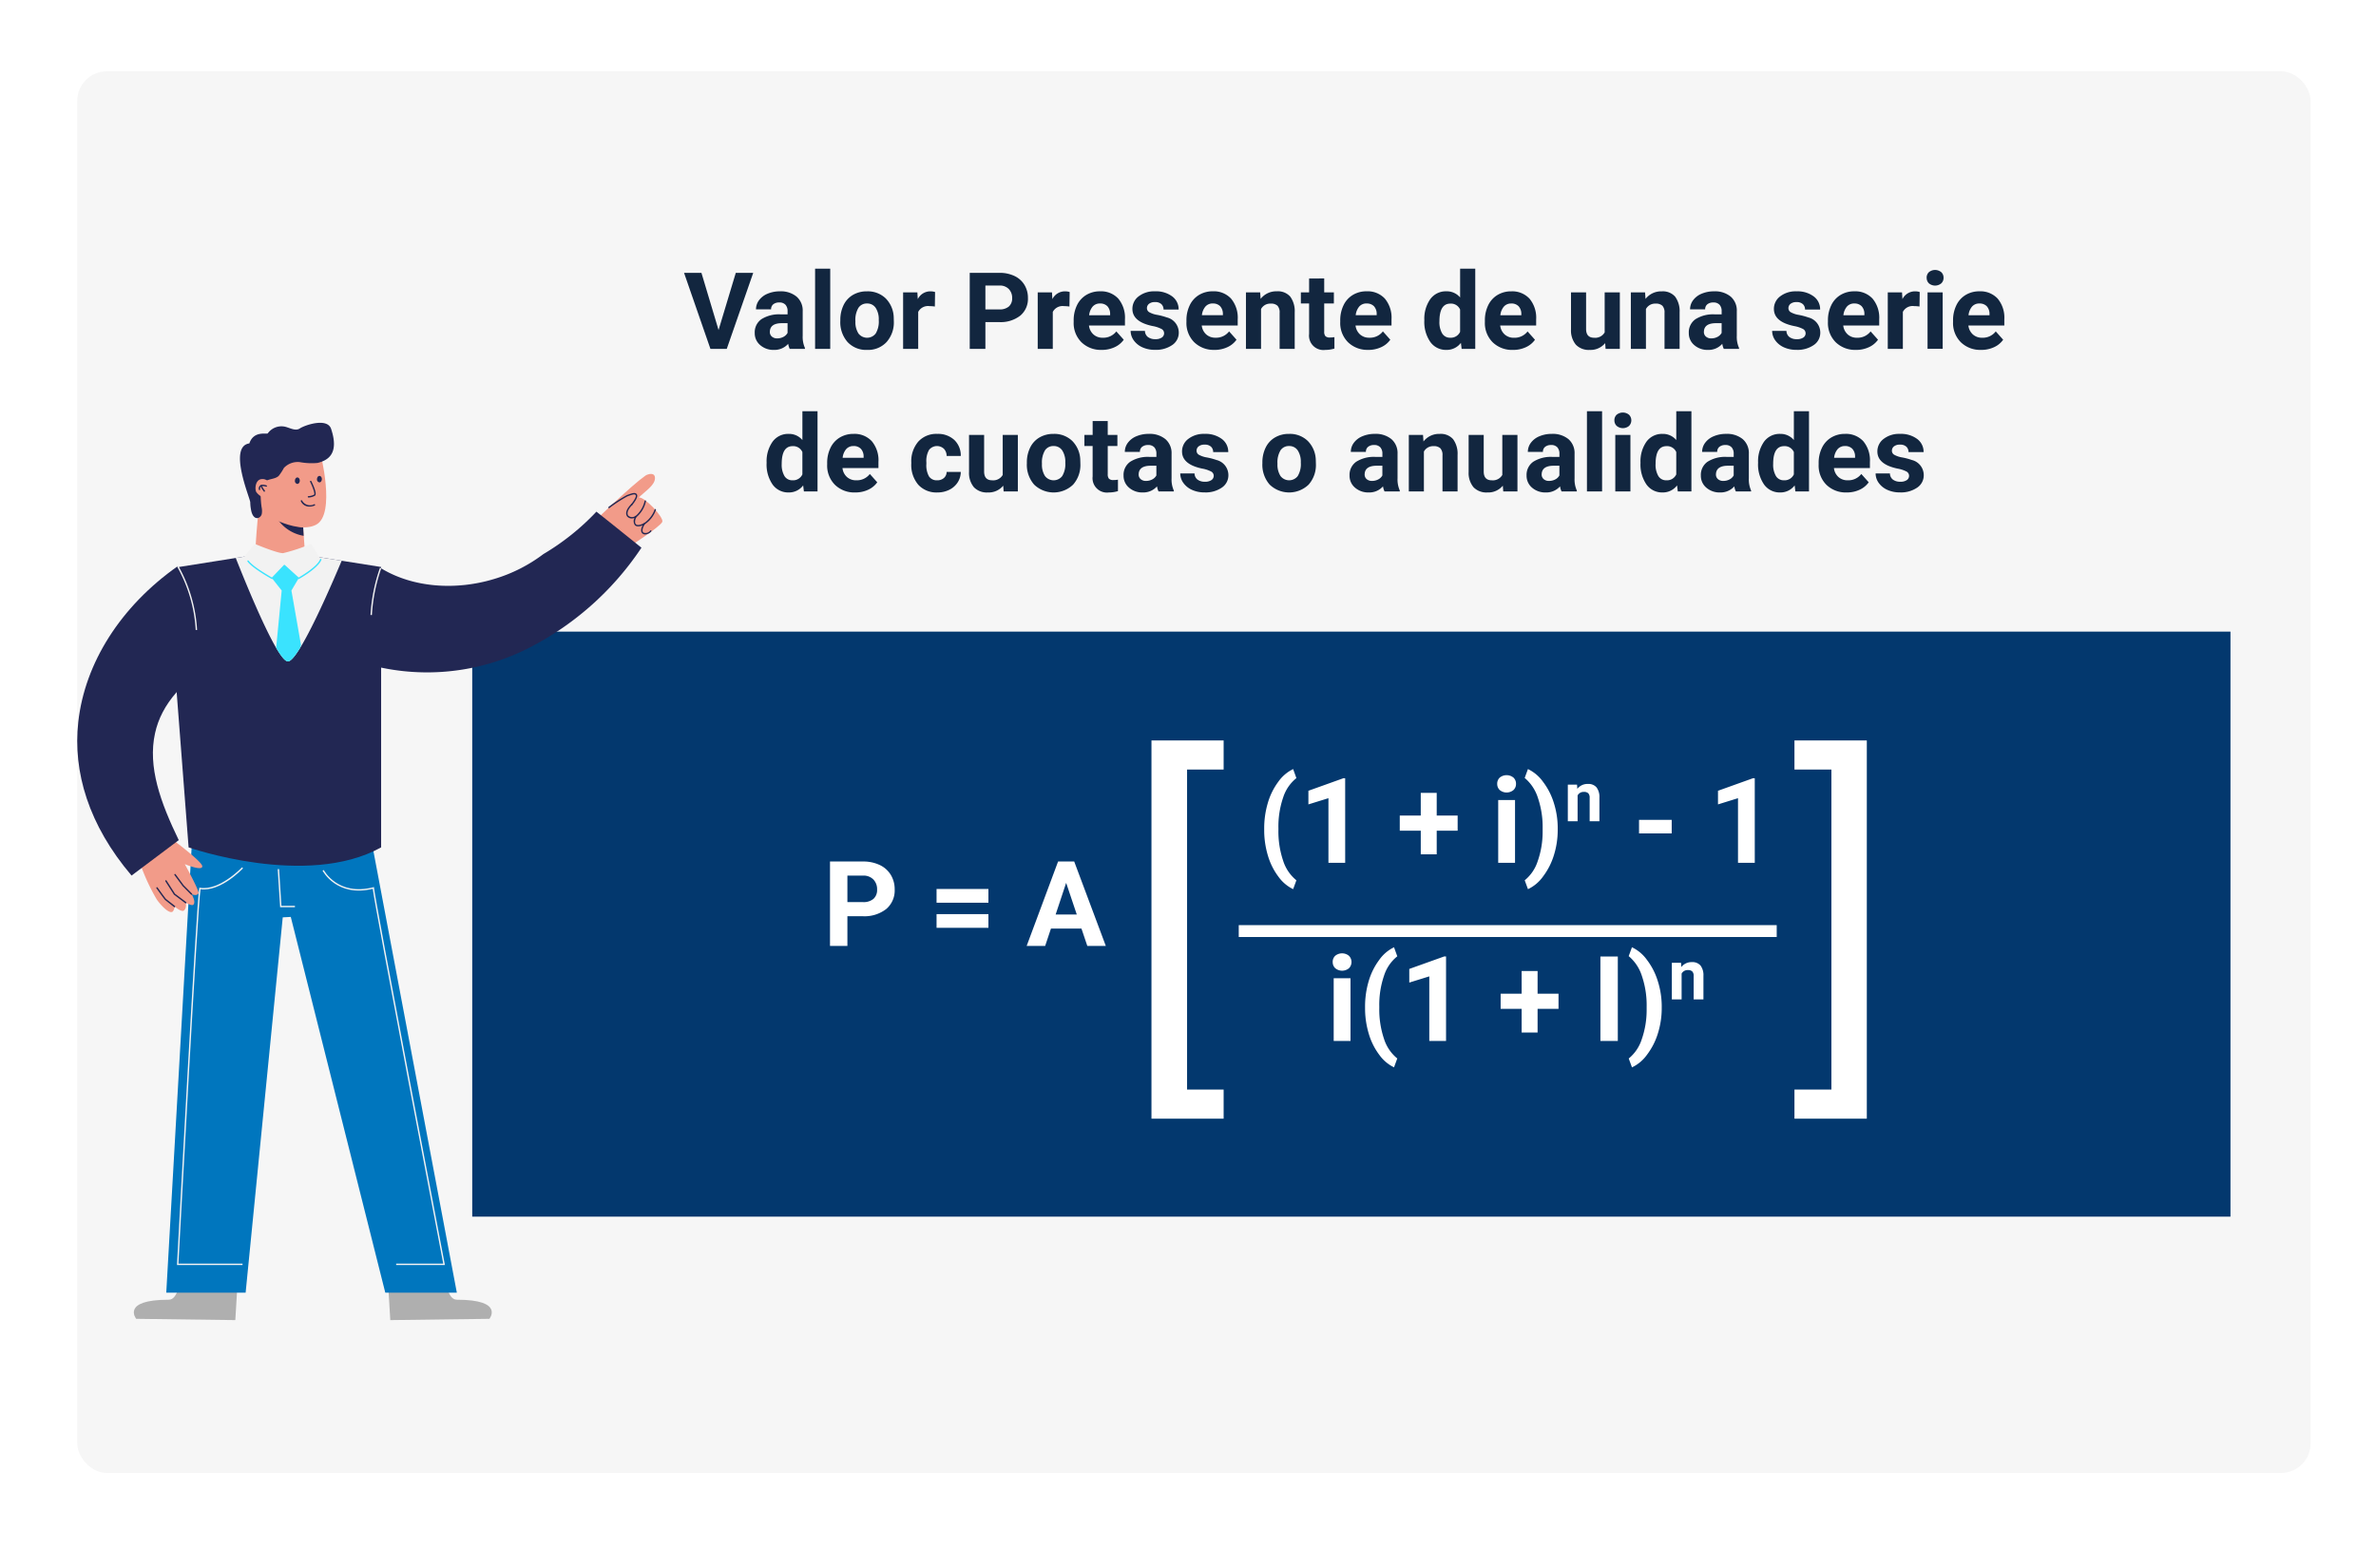 <svg xmlns="http://www.w3.org/2000/svg" xmlns:xlink="http://www.w3.org/1999/xlink" width="400" height="264" viewBox="0 0 400 264">
  <defs>
    <clipPath id="clip-path">
      <rect id="Rectángulo_296854" data-name="Rectángulo 296854" width="98.519" height="151.076" fill="none"/>
    </clipPath>
  </defs>
  <g id="Grupo_1072882" data-name="Grupo 1072882" transform="translate(3149 8486)">
    <rect id="Rectángulo_377686" data-name="Rectángulo 377686" width="400" height="264" transform="translate(-3149 -8486)" fill="#fff"/>
    <rect id="Rectángulo_296855" data-name="Rectángulo 296855" width="376" height="236" rx="5" transform="translate(-3136 -8474)" fill="#f6f6f6"/>
    <rect id="Rectángulo_377689" data-name="Rectángulo 377689" width="296" height="98.5" transform="translate(-3069.5 -8379.656)" fill="#03386e"/>
    <path id="Trazado_612827" data-name="Trazado 612827" d="M6.97,13.827,9.87,4.2h2.936L8.35,17H5.6L1.16,4.2H4.087ZM18.949,17a2.821,2.821,0,0,1-.255-.853,3.073,3.073,0,0,1-2.4,1.028,3.376,3.376,0,0,1-2.316-.809,2.6,2.6,0,0,1-.918-2.039,2.687,2.687,0,0,1,1.121-2.32,5.529,5.529,0,0,1,3.239-.817h1.169v-.545a1.567,1.567,0,0,0-.338-1.055,1.331,1.331,0,0,0-1.068-.4,1.513,1.513,0,0,0-1.006.308,1.045,1.045,0,0,0-.365.844h-2.54a2.551,2.551,0,0,1,.51-1.529,3.37,3.37,0,0,1,1.441-1.1,5.253,5.253,0,0,1,2.092-.4A4.15,4.15,0,0,1,20.1,8.2a3.09,3.09,0,0,1,1.033,2.483V14.8a4.546,4.546,0,0,0,.378,2.048V17Zm-2.1-1.767a2.188,2.188,0,0,0,1.037-.25,1.645,1.645,0,0,0,.7-.672V12.676H17.64q-1.907,0-2.03,1.318l-.009.149a1.017,1.017,0,0,0,.334.782A1.3,1.3,0,0,0,16.849,15.233ZM25.77,17H23.221V3.5H25.77Zm1.7-4.843a5.64,5.64,0,0,1,.545-2.522A3.989,3.989,0,0,1,29.58,7.921a4.577,4.577,0,0,1,2.377-.606A4.33,4.33,0,0,1,35.1,8.492a4.727,4.727,0,0,1,1.358,3.2l.018.65a4.97,4.97,0,0,1-1.222,3.511,4.247,4.247,0,0,1-3.278,1.323,4.268,4.268,0,0,1-3.283-1.318,5.058,5.058,0,0,1-1.226-3.586Zm2.54.18a3.555,3.555,0,0,0,.51,2.073,1.831,1.831,0,0,0,2.9.009,3.89,3.89,0,0,0,.519-2.267,3.519,3.519,0,0,0-.519-2.06,1.686,1.686,0,0,0-1.459-.731,1.658,1.658,0,0,0-1.441.726A3.955,3.955,0,0,0,30.006,12.338ZM43.383,9.872a6.9,6.9,0,0,0-.914-.07,1.86,1.86,0,0,0-1.89.976V17h-2.54V7.49h2.4l.07,1.134a2.354,2.354,0,0,1,2.118-1.31,2.662,2.662,0,0,1,.791.114Zm8.508,2.619V17H49.254V4.2h4.992a5.776,5.776,0,0,1,2.536.527,3.886,3.886,0,0,1,1.683,1.5,4.178,4.178,0,0,1,.589,2.21,3.674,3.674,0,0,1-1.288,2.966A5.363,5.363,0,0,1,54.2,12.491Zm0-2.136h2.355a2.316,2.316,0,0,0,1.6-.492,1.79,1.79,0,0,0,.549-1.406,2.111,2.111,0,0,0-.554-1.521,2.068,2.068,0,0,0-1.529-.6H51.891Zm14.15-.483a6.9,6.9,0,0,0-.914-.07,1.86,1.86,0,0,0-1.89.976V17H60.7V7.49h2.4l.07,1.134a2.354,2.354,0,0,1,2.118-1.31,2.662,2.662,0,0,1,.791.114Zm5.432,7.3a4.668,4.668,0,0,1-3.406-1.283,4.561,4.561,0,0,1-1.314-3.419v-.246a5.745,5.745,0,0,1,.554-2.562,4.064,4.064,0,0,1,1.569-1.74,4.4,4.4,0,0,1,2.316-.611,3.947,3.947,0,0,1,3.072,1.23,5,5,0,0,1,1.121,3.489v1.037H69.328a2.36,2.36,0,0,0,.743,1.494,2.245,2.245,0,0,0,1.569.563,2.742,2.742,0,0,0,2.294-1.063l1.248,1.4a3.813,3.813,0,0,1-1.547,1.261A5.075,5.075,0,0,1,71.473,17.176Zm-.29-7.813a1.587,1.587,0,0,0-1.226.512,2.651,2.651,0,0,0-.6,1.466h3.533v-.2a1.891,1.891,0,0,0-.457-1.311A1.638,1.638,0,0,0,71.183,9.362Zm10.793,5.01a.818.818,0,0,0-.461-.734,5.241,5.241,0,0,0-1.481-.479q-3.393-.712-3.393-2.883a2.613,2.613,0,0,1,1.05-2.114,4.237,4.237,0,0,1,2.747-.848,4.56,4.56,0,0,1,2.9.853,2.687,2.687,0,0,1,1.085,2.215h-2.54a1.229,1.229,0,0,0-.352-.9,1.488,1.488,0,0,0-1.1-.356,1.52,1.52,0,0,0-.993.29.916.916,0,0,0-.352.738.783.783,0,0,0,.4.681,4.114,4.114,0,0,0,1.349.448,11.019,11.019,0,0,1,1.6.426,2.628,2.628,0,0,1,2.013,2.558,2.481,2.481,0,0,1-1.116,2.1,4.815,4.815,0,0,1-2.883.8,5.029,5.029,0,0,1-2.123-.426,3.561,3.561,0,0,1-1.455-1.169,2.716,2.716,0,0,1-.527-1.6H78.75a1.326,1.326,0,0,0,.5,1.037,1.987,1.987,0,0,0,1.248.36,1.839,1.839,0,0,0,1.1-.277A.861.861,0,0,0,81.976,14.372Zm8.481,2.8a4.668,4.668,0,0,1-3.406-1.283,4.561,4.561,0,0,1-1.314-3.419v-.246a5.745,5.745,0,0,1,.554-2.562,4.064,4.064,0,0,1,1.569-1.74,4.4,4.4,0,0,1,2.316-.611,3.947,3.947,0,0,1,3.072,1.23,5,5,0,0,1,1.121,3.489v1.037H88.313a2.36,2.36,0,0,0,.743,1.494,2.245,2.245,0,0,0,1.569.563,2.742,2.742,0,0,0,2.294-1.063l1.248,1.4a3.813,3.813,0,0,1-1.547,1.261A5.075,5.075,0,0,1,90.457,17.176Zm-.29-7.813a1.587,1.587,0,0,0-1.226.512,2.651,2.651,0,0,0-.6,1.466h3.533v-.2a1.891,1.891,0,0,0-.457-1.311A1.638,1.638,0,0,0,90.167,9.362Zm7.98-1.872.079,1.1a3.32,3.32,0,0,1,2.733-1.274,2.759,2.759,0,0,1,2.25.888,4.142,4.142,0,0,1,.756,2.654V17h-2.54V10.918a1.648,1.648,0,0,0-.352-1.173,1.574,1.574,0,0,0-1.169-.365,1.747,1.747,0,0,0-1.608.914V17h-2.54V7.49Zm10.784-2.338V7.49h1.626V9.354h-1.626V14.1a1.133,1.133,0,0,0,.2.756,1.015,1.015,0,0,0,.773.229,4.051,4.051,0,0,0,.747-.062v1.925a5.229,5.229,0,0,1-1.538.229,2.425,2.425,0,0,1-2.725-2.7V9.354H105V7.49h1.389V5.152Zm7.418,12.023a4.668,4.668,0,0,1-3.406-1.283,4.561,4.561,0,0,1-1.314-3.419v-.246a5.745,5.745,0,0,1,.554-2.562,4.064,4.064,0,0,1,1.569-1.74,4.4,4.4,0,0,1,2.316-.611,3.947,3.947,0,0,1,3.072,1.23,5,5,0,0,1,1.121,3.489v1.037h-6.056a2.36,2.36,0,0,0,.743,1.494,2.245,2.245,0,0,0,1.569.563,2.742,2.742,0,0,0,2.294-1.063l1.248,1.4a3.813,3.813,0,0,1-1.547,1.261A5.075,5.075,0,0,1,116.35,17.176Zm-.29-7.813a1.587,1.587,0,0,0-1.226.512,2.651,2.651,0,0,0-.6,1.466h3.533v-.2a1.891,1.891,0,0,0-.457-1.311A1.638,1.638,0,0,0,116.06,9.362Zm9.729,2.813a5.731,5.731,0,0,1,1-3.542,3.237,3.237,0,0,1,2.729-1.318,2.913,2.913,0,0,1,2.294,1.037V3.5h2.549V17h-2.294l-.123-1.011a2.989,2.989,0,0,1-2.443,1.187,3.228,3.228,0,0,1-2.694-1.323A5.916,5.916,0,0,1,125.789,12.175Zm2.54.189a3.754,3.754,0,0,0,.466,2.051,1.517,1.517,0,0,0,1.354.713,1.7,1.7,0,0,0,1.661-.995V10.375a1.675,1.675,0,0,0-1.644-.995Q128.329,9.38,128.329,12.364ZM140.7,17.176a4.668,4.668,0,0,1-3.406-1.283,4.561,4.561,0,0,1-1.314-3.419v-.246a5.745,5.745,0,0,1,.554-2.562,4.064,4.064,0,0,1,1.569-1.74,4.4,4.4,0,0,1,2.316-.611,3.947,3.947,0,0,1,3.072,1.23,5,5,0,0,1,1.121,3.489v1.037H138.56a2.36,2.36,0,0,0,.743,1.494,2.245,2.245,0,0,0,1.569.563,2.742,2.742,0,0,0,2.294-1.063l1.248,1.4a3.813,3.813,0,0,1-1.547,1.261A5.075,5.075,0,0,1,140.7,17.176Zm-.29-7.813a1.587,1.587,0,0,0-1.226.512,2.651,2.651,0,0,0-.6,1.466h3.533v-.2a1.891,1.891,0,0,0-.457-1.311A1.638,1.638,0,0,0,140.414,9.362Zm15.82,6.671a3.185,3.185,0,0,1-2.6,1.143A3,3,0,0,1,151.3,16.3a3.752,3.752,0,0,1-.822-2.575V7.49h2.54v6.151q0,1.487,1.354,1.487a1.834,1.834,0,0,0,1.775-.9V7.49H158.7V17H156.3Zm6.715-8.543.079,1.1a3.32,3.32,0,0,1,2.733-1.274,2.759,2.759,0,0,1,2.25.888,4.142,4.142,0,0,1,.756,2.654V17h-2.54V10.918a1.648,1.648,0,0,0-.352-1.173,1.574,1.574,0,0,0-1.169-.365,1.747,1.747,0,0,0-1.608.914V17h-2.54V7.49ZM176.2,17a2.821,2.821,0,0,1-.255-.853,3.073,3.073,0,0,1-2.4,1.028,3.376,3.376,0,0,1-2.316-.809,2.6,2.6,0,0,1-.918-2.039,2.687,2.687,0,0,1,1.121-2.32,5.529,5.529,0,0,1,3.239-.817h1.169v-.545a1.567,1.567,0,0,0-.338-1.055,1.331,1.331,0,0,0-1.068-.4,1.513,1.513,0,0,0-1.006.308,1.045,1.045,0,0,0-.365.844h-2.54a2.551,2.551,0,0,1,.51-1.529,3.37,3.37,0,0,1,1.441-1.1,5.253,5.253,0,0,1,2.092-.4,4.15,4.15,0,0,1,2.791.883,3.09,3.09,0,0,1,1.033,2.483V14.8a4.546,4.546,0,0,0,.378,2.048V17Zm-2.1-1.767a2.188,2.188,0,0,0,1.037-.25,1.645,1.645,0,0,0,.7-.672V12.676h-.949q-1.907,0-2.03,1.318l-.009.149a1.017,1.017,0,0,0,.334.782A1.3,1.3,0,0,0,174.1,15.233Zm15.873-.861a.818.818,0,0,0-.461-.734,5.241,5.241,0,0,0-1.481-.479q-3.393-.712-3.393-2.883a2.613,2.613,0,0,1,1.05-2.114,4.237,4.237,0,0,1,2.747-.848,4.56,4.56,0,0,1,2.9.853,2.687,2.687,0,0,1,1.085,2.215h-2.54a1.229,1.229,0,0,0-.352-.9,1.488,1.488,0,0,0-1.1-.356,1.52,1.52,0,0,0-.993.29.916.916,0,0,0-.352.738.783.783,0,0,0,.4.681,4.114,4.114,0,0,0,1.349.448,11.019,11.019,0,0,1,1.6.426,2.628,2.628,0,0,1,2.013,2.558,2.481,2.481,0,0,1-1.116,2.1,4.815,4.815,0,0,1-2.883.8,5.029,5.029,0,0,1-2.123-.426,3.561,3.561,0,0,1-1.455-1.169,2.716,2.716,0,0,1-.527-1.6h2.408a1.326,1.326,0,0,0,.5,1.037,1.987,1.987,0,0,0,1.248.36,1.839,1.839,0,0,0,1.1-.277A.861.861,0,0,0,189.976,14.372Zm8.481,2.8a4.668,4.668,0,0,1-3.406-1.283,4.561,4.561,0,0,1-1.314-3.419v-.246a5.745,5.745,0,0,1,.554-2.562,4.064,4.064,0,0,1,1.569-1.74,4.4,4.4,0,0,1,2.316-.611,3.947,3.947,0,0,1,3.072,1.23,5,5,0,0,1,1.121,3.489v1.037h-6.056a2.36,2.36,0,0,0,.743,1.494,2.245,2.245,0,0,0,1.569.563,2.742,2.742,0,0,0,2.294-1.063l1.248,1.4a3.813,3.813,0,0,1-1.547,1.261A5.075,5.075,0,0,1,198.457,17.176Zm-.29-7.813a1.587,1.587,0,0,0-1.226.512,2.651,2.651,0,0,0-.6,1.466h3.533v-.2a1.891,1.891,0,0,0-.457-1.311A1.638,1.638,0,0,0,198.167,9.362Zm10.986.51a6.9,6.9,0,0,0-.914-.07,1.86,1.86,0,0,0-1.89.976V17h-2.54V7.49h2.4l.07,1.134a2.354,2.354,0,0,1,2.118-1.31,2.662,2.662,0,0,1,.791.114Zm3.9,7.128h-2.549V7.49h2.549Zm-2.7-11.971a1.251,1.251,0,0,1,.382-.94,1.648,1.648,0,0,1,2.079,0,1.244,1.244,0,0,1,.387.94,1.247,1.247,0,0,1-.391.949,1.629,1.629,0,0,1-2.065,0A1.247,1.247,0,0,1,210.357,5.029Zm9.167,12.146a4.668,4.668,0,0,1-3.406-1.283,4.561,4.561,0,0,1-1.314-3.419v-.246a5.745,5.745,0,0,1,.554-2.562,4.064,4.064,0,0,1,1.569-1.74,4.4,4.4,0,0,1,2.316-.611,3.947,3.947,0,0,1,3.072,1.23,5,5,0,0,1,1.121,3.489v1.037H217.38a2.36,2.36,0,0,0,.743,1.494,2.245,2.245,0,0,0,1.569.563,2.742,2.742,0,0,0,2.294-1.063l1.248,1.4a3.813,3.813,0,0,1-1.547,1.261A5.075,5.075,0,0,1,219.524,17.176Zm-.29-7.813a1.587,1.587,0,0,0-1.226.512,2.651,2.651,0,0,0-.6,1.466h3.533v-.2a1.891,1.891,0,0,0-.457-1.311A1.638,1.638,0,0,0,219.234,9.362ZM15.06,36.175a5.731,5.731,0,0,1,1-3.542,3.237,3.237,0,0,1,2.729-1.318,2.913,2.913,0,0,1,2.294,1.037V27.5h2.549V41H21.335l-.123-1.011a2.989,2.989,0,0,1-2.443,1.187,3.228,3.228,0,0,1-2.694-1.323A5.916,5.916,0,0,1,15.06,36.175Zm2.54.189a3.754,3.754,0,0,0,.466,2.051,1.517,1.517,0,0,0,1.354.713,1.7,1.7,0,0,0,1.661-.995V34.375a1.675,1.675,0,0,0-1.644-.995Q17.6,33.38,17.6,36.364Zm12.375,4.812a4.668,4.668,0,0,1-3.406-1.283,4.561,4.561,0,0,1-1.314-3.419v-.246a5.745,5.745,0,0,1,.554-2.562,4.064,4.064,0,0,1,1.569-1.74,4.4,4.4,0,0,1,2.316-.611,3.947,3.947,0,0,1,3.072,1.23,5,5,0,0,1,1.121,3.489v1.037H27.831a2.36,2.36,0,0,0,.743,1.494,2.245,2.245,0,0,0,1.569.563,2.742,2.742,0,0,0,2.294-1.063l1.248,1.4a3.813,3.813,0,0,1-1.547,1.261A5.075,5.075,0,0,1,29.975,41.176Zm-.29-7.813a1.587,1.587,0,0,0-1.226.512,2.651,2.651,0,0,0-.6,1.466H31.39v-.2a1.891,1.891,0,0,0-.457-1.311A1.638,1.638,0,0,0,29.685,33.362Zm14.08,5.766a1.666,1.666,0,0,0,1.143-.387,1.355,1.355,0,0,0,.457-1.028h2.382a3.258,3.258,0,0,1-.527,1.771A3.48,3.48,0,0,1,45.8,40.732a4.442,4.442,0,0,1-1.991.444,4.129,4.129,0,0,1-3.217-1.3A5.13,5.13,0,0,1,39.415,36.3v-.167a5.071,5.071,0,0,1,1.169-3.507,4.08,4.08,0,0,1,3.208-1.31,4,4,0,0,1,2.861,1.015,3.594,3.594,0,0,1,1.094,2.7H45.365a1.745,1.745,0,0,0-.457-1.206,1.7,1.7,0,0,0-2.5.183,3.749,3.749,0,0,0-.453,2.1v.264a3.8,3.8,0,0,0,.448,2.113A1.549,1.549,0,0,0,43.765,39.128Zm11.127.905a3.185,3.185,0,0,1-2.6,1.143,3,3,0,0,1-2.333-.879,3.752,3.752,0,0,1-.822-2.575V31.49h2.54v6.151q0,1.487,1.354,1.487a1.834,1.834,0,0,0,1.775-.9V31.49h2.549V41H54.962Zm3.981-3.876a5.64,5.64,0,0,1,.545-2.522,3.989,3.989,0,0,1,1.569-1.714,4.577,4.577,0,0,1,2.377-.606,4.33,4.33,0,0,1,3.142,1.178,4.727,4.727,0,0,1,1.358,3.2l.018.65a4.97,4.97,0,0,1-1.222,3.511,4.735,4.735,0,0,1-6.561,0,5.058,5.058,0,0,1-1.226-3.586Zm2.54.18a3.555,3.555,0,0,0,.51,2.073,1.831,1.831,0,0,0,2.9.009,3.89,3.89,0,0,0,.519-2.267,3.519,3.519,0,0,0-.519-2.06,1.686,1.686,0,0,0-1.459-.731,1.658,1.658,0,0,0-1.441.726A3.955,3.955,0,0,0,61.414,36.338Zm11.074-7.185V31.49h1.626v1.863H72.488V38.1a1.133,1.133,0,0,0,.2.756,1.015,1.015,0,0,0,.773.229,4.051,4.051,0,0,0,.747-.062v1.925a5.229,5.229,0,0,1-1.538.229,2.425,2.425,0,0,1-2.725-2.7V33.354H68.559V31.49h1.389V29.152ZM81.04,41a2.821,2.821,0,0,1-.255-.853,3.073,3.073,0,0,1-2.4,1.028,3.376,3.376,0,0,1-2.316-.809,2.6,2.6,0,0,1-.918-2.039,2.687,2.687,0,0,1,1.121-2.32,5.529,5.529,0,0,1,3.239-.817h1.169v-.545a1.567,1.567,0,0,0-.338-1.055,1.331,1.331,0,0,0-1.068-.4,1.513,1.513,0,0,0-1.006.308,1.045,1.045,0,0,0-.365.844h-2.54a2.551,2.551,0,0,1,.51-1.529,3.37,3.37,0,0,1,1.441-1.1,5.253,5.253,0,0,1,2.092-.4A4.15,4.15,0,0,1,82.2,32.2a3.09,3.09,0,0,1,1.033,2.483V38.8a4.546,4.546,0,0,0,.378,2.048V41Zm-2.1-1.767a2.188,2.188,0,0,0,1.037-.25,1.645,1.645,0,0,0,.7-.672V36.676H79.73q-1.907,0-2.03,1.318l-.009.149a1.017,1.017,0,0,0,.334.782A1.3,1.3,0,0,0,78.939,39.233Zm11.391-.861a.818.818,0,0,0-.461-.734,5.241,5.241,0,0,0-1.481-.479q-3.393-.712-3.393-2.883a2.613,2.613,0,0,1,1.05-2.114,4.237,4.237,0,0,1,2.747-.848,4.56,4.56,0,0,1,2.9.853,2.687,2.687,0,0,1,1.085,2.215h-2.54a1.229,1.229,0,0,0-.352-.9,1.488,1.488,0,0,0-1.1-.356,1.52,1.52,0,0,0-.993.29.916.916,0,0,0-.352.738.783.783,0,0,0,.4.681,4.114,4.114,0,0,0,1.349.448,11.019,11.019,0,0,1,1.6.426A2.628,2.628,0,0,1,92.8,38.267a2.481,2.481,0,0,1-1.116,2.1,4.815,4.815,0,0,1-2.883.8,5.029,5.029,0,0,1-2.123-.426,3.561,3.561,0,0,1-1.455-1.169,2.716,2.716,0,0,1-.527-1.6H87.1a1.326,1.326,0,0,0,.5,1.037,1.987,1.987,0,0,0,1.248.36,1.839,1.839,0,0,0,1.1-.277A.861.861,0,0,0,90.33,38.372Zm8.191-2.215a5.64,5.64,0,0,1,.545-2.522,3.989,3.989,0,0,1,1.569-1.714,4.577,4.577,0,0,1,2.377-.606,4.33,4.33,0,0,1,3.142,1.178,4.727,4.727,0,0,1,1.358,3.2l.018.65a4.97,4.97,0,0,1-1.222,3.511,4.735,4.735,0,0,1-6.561,0,5.058,5.058,0,0,1-1.226-3.586Zm2.54.18a3.555,3.555,0,0,0,.51,2.073,1.831,1.831,0,0,0,2.9.009,3.89,3.89,0,0,0,.519-2.267,3.519,3.519,0,0,0-.519-2.06,1.686,1.686,0,0,0-1.459-.731,1.658,1.658,0,0,0-1.441.726A3.955,3.955,0,0,0,101.061,36.338ZM119.087,41a2.821,2.821,0,0,1-.255-.853,3.073,3.073,0,0,1-2.4,1.028,3.376,3.376,0,0,1-2.316-.809,2.6,2.6,0,0,1-.918-2.039,2.687,2.687,0,0,1,1.121-2.32,5.529,5.529,0,0,1,3.239-.817h1.169v-.545a1.567,1.567,0,0,0-.338-1.055,1.331,1.331,0,0,0-1.068-.4,1.513,1.513,0,0,0-1.006.308,1.045,1.045,0,0,0-.365.844h-2.54a2.551,2.551,0,0,1,.51-1.529,3.37,3.37,0,0,1,1.441-1.1,5.253,5.253,0,0,1,2.092-.4,4.15,4.15,0,0,1,2.791.883,3.09,3.09,0,0,1,1.033,2.483V38.8a4.546,4.546,0,0,0,.378,2.048V41Zm-2.1-1.767a2.188,2.188,0,0,0,1.037-.25,1.645,1.645,0,0,0,.7-.672V36.676h-.949q-1.907,0-2.03,1.318l-.009.149a1.017,1.017,0,0,0,.334.782A1.3,1.3,0,0,0,116.987,39.233Zm8.578-7.743.079,1.1a3.32,3.32,0,0,1,2.733-1.274,2.759,2.759,0,0,1,2.25.888,4.142,4.142,0,0,1,.756,2.654V41h-2.54V34.918a1.648,1.648,0,0,0-.352-1.173,1.574,1.574,0,0,0-1.169-.365,1.747,1.747,0,0,0-1.608.914V41h-2.54V31.49ZM139,40.033a3.185,3.185,0,0,1-2.6,1.143,3,3,0,0,1-2.333-.879,3.752,3.752,0,0,1-.822-2.575V31.49h2.54v6.151q0,1.487,1.354,1.487a1.834,1.834,0,0,0,1.775-.9V31.49h2.549V41h-2.391Zm9.888.967a2.821,2.821,0,0,1-.255-.853,3.073,3.073,0,0,1-2.4,1.028,3.376,3.376,0,0,1-2.316-.809A2.6,2.6,0,0,1,143,38.328a2.687,2.687,0,0,1,1.121-2.32,5.529,5.529,0,0,1,3.239-.817h1.169v-.545a1.567,1.567,0,0,0-.338-1.055,1.331,1.331,0,0,0-1.068-.4,1.513,1.513,0,0,0-1.006.308,1.045,1.045,0,0,0-.365.844h-2.54a2.551,2.551,0,0,1,.51-1.529,3.37,3.37,0,0,1,1.441-1.1,5.253,5.253,0,0,1,2.092-.4,4.15,4.15,0,0,1,2.791.883,3.09,3.09,0,0,1,1.033,2.483V38.8a4.546,4.546,0,0,0,.378,2.048V41Zm-2.1-1.767a2.188,2.188,0,0,0,1.037-.25,1.645,1.645,0,0,0,.7-.672V36.676h-.949q-1.907,0-2.03,1.318l-.009.149a1.017,1.017,0,0,0,.334.782A1.3,1.3,0,0,0,146.791,39.233ZM155.711,41h-2.549V27.5h2.549Zm4.772,0h-2.549V31.49h2.549Zm-2.7-11.971a1.251,1.251,0,0,1,.382-.94,1.648,1.648,0,0,1,2.079,0,1.342,1.342,0,0,1,0,1.89,1.629,1.629,0,0,1-2.065,0A1.247,1.247,0,0,1,157.786,29.029Zm4.395,7.146a5.731,5.731,0,0,1,1-3.542,3.237,3.237,0,0,1,2.729-1.318,2.913,2.913,0,0,1,2.294,1.037V27.5h2.549V41h-2.294l-.123-1.011a2.989,2.989,0,0,1-2.443,1.187,3.228,3.228,0,0,1-2.694-1.323A5.916,5.916,0,0,1,162.18,36.175Zm2.54.189a3.754,3.754,0,0,0,.466,2.051,1.517,1.517,0,0,0,1.354.713,1.7,1.7,0,0,0,1.661-.995V34.375a1.675,1.675,0,0,0-1.644-.995Q164.72,33.38,164.72,36.364ZM178.229,41a2.821,2.821,0,0,1-.255-.853,3.073,3.073,0,0,1-2.4,1.028,3.376,3.376,0,0,1-2.316-.809,2.6,2.6,0,0,1-.918-2.039,2.687,2.687,0,0,1,1.121-2.32,5.529,5.529,0,0,1,3.239-.817h1.169v-.545a1.567,1.567,0,0,0-.338-1.055,1.331,1.331,0,0,0-1.068-.4,1.513,1.513,0,0,0-1.006.308,1.045,1.045,0,0,0-.365.844h-2.54a2.551,2.551,0,0,1,.51-1.529,3.37,3.37,0,0,1,1.441-1.1,5.253,5.253,0,0,1,2.092-.4,4.15,4.15,0,0,1,2.791.883,3.09,3.09,0,0,1,1.033,2.483V38.8a4.546,4.546,0,0,0,.378,2.048V41Zm-2.1-1.767a2.188,2.188,0,0,0,1.037-.25,1.645,1.645,0,0,0,.7-.672V36.676h-.949q-1.907,0-2.03,1.318l-.009.149a1.017,1.017,0,0,0,.334.782A1.3,1.3,0,0,0,176.128,39.233Zm5.845-3.059a5.731,5.731,0,0,1,1-3.542,3.237,3.237,0,0,1,2.729-1.318,2.913,2.913,0,0,1,2.294,1.037V27.5h2.549V41h-2.294l-.123-1.011a2.989,2.989,0,0,1-2.443,1.187,3.228,3.228,0,0,1-2.694-1.323A5.916,5.916,0,0,1,181.973,36.175Zm2.54.189a3.754,3.754,0,0,0,.466,2.051,1.517,1.517,0,0,0,1.354.713,1.7,1.7,0,0,0,1.661-.995V34.375a1.675,1.675,0,0,0-1.644-.995Q184.513,33.38,184.513,36.364Zm12.375,4.812a4.668,4.668,0,0,1-3.406-1.283,4.561,4.561,0,0,1-1.314-3.419v-.246a5.745,5.745,0,0,1,.554-2.562,4.064,4.064,0,0,1,1.569-1.74,4.4,4.4,0,0,1,2.316-.611,3.947,3.947,0,0,1,3.072,1.23,5,5,0,0,1,1.121,3.489v1.037h-6.056a2.36,2.36,0,0,0,.743,1.494,2.245,2.245,0,0,0,1.569.563,2.742,2.742,0,0,0,2.294-1.063l1.248,1.4a3.813,3.813,0,0,1-1.547,1.261A5.075,5.075,0,0,1,196.888,41.176Zm-.29-7.813a1.587,1.587,0,0,0-1.226.512,2.651,2.651,0,0,0-.6,1.466H198.3v-.2a1.891,1.891,0,0,0-.457-1.311A1.638,1.638,0,0,0,196.6,33.362Zm10.793,5.01a.818.818,0,0,0-.461-.734,5.241,5.241,0,0,0-1.481-.479q-3.393-.712-3.393-2.883a2.613,2.613,0,0,1,1.05-2.114,4.237,4.237,0,0,1,2.747-.848,4.56,4.56,0,0,1,2.9.853,2.687,2.687,0,0,1,1.085,2.215h-2.54a1.229,1.229,0,0,0-.352-.9,1.488,1.488,0,0,0-1.1-.356,1.52,1.52,0,0,0-.993.29.916.916,0,0,0-.352.738.783.783,0,0,0,.4.681,4.114,4.114,0,0,0,1.349.448,11.019,11.019,0,0,1,1.6.426,2.628,2.628,0,0,1,2.013,2.558,2.481,2.481,0,0,1-1.116,2.1,4.815,4.815,0,0,1-2.883.8,5.029,5.029,0,0,1-2.123-.426,3.561,3.561,0,0,1-1.455-1.169,2.716,2.716,0,0,1-.527-1.6h2.408a1.326,1.326,0,0,0,.5,1.037,1.987,1.987,0,0,0,1.248.36,1.839,1.839,0,0,0,1.1-.277A.861.861,0,0,0,207.391,38.372Z" transform="translate(-3035 -8444.262)" fill="#12263f"/>
    <g id="Grupo_1072877" data-name="Grupo 1072877" transform="translate(1933.269 -463.708)">
      <g id="Grupo_875560" data-name="Grupo 875560" transform="translate(1442.037 5833.966)">
        <path id="Trazado_612828" data-name="Trazado 612828" d="M5.317,13.99V19H2.388V4.781H7.935a6.417,6.417,0,0,1,2.817.586,4.318,4.318,0,0,1,1.87,1.665,4.643,4.643,0,0,1,.654,2.456,4.083,4.083,0,0,1-1.431,3.3,5.959,5.959,0,0,1-3.96,1.206Zm0-2.373H7.935a2.573,2.573,0,0,0,1.772-.547,1.989,1.989,0,0,0,.61-1.562A2.345,2.345,0,0,0,9.7,7.818,2.3,2.3,0,0,0,8,7.154H5.317Zm23.74.1h-8.73V9.41h8.73Zm0,4.229h-8.73v-2.3h8.73Zm15.664.127H39.585L38.608,19H35.493L40.786,4.781H43.5L48.823,19H45.708ZM40.376,13.7h3.555L42.144,8.375Z" transform="translate(-6386.963 -13715.99)" fill="#fff"/>
        <path id="Trazado_612829" data-name="Trazado 612829" d="M5.485,13.219a14.987,14.987,0,0,1,.6-4.258A11.236,11.236,0,0,1,7.839,5.382a6.564,6.564,0,0,1,2.52-2.163l.547,1.523A6.8,6.8,0,0,0,8.678,8a15.1,15.1,0,0,0-.8,5.156v.3a15.391,15.391,0,0,0,.791,5.176,6.93,6.93,0,0,0,2.236,3.311l-.547,1.494a6.566,6.566,0,0,1-2.476-2.1A11.048,11.048,0,0,1,6.13,17.857a14.9,14.9,0,0,1-.645-4.121ZM19.118,19H16.3V8.121L12.927,9.166V6.871l5.889-2.109h.3Zm15.41-7.959h3.525V13.59H34.528v3.984H31.843V13.59H28.307V11.041h3.535V7.223h2.686ZM47.712,19H44.88V8.434h2.832Zm-3-13.3a1.39,1.39,0,0,1,.425-1.045,1.831,1.831,0,0,1,2.31,0,1.382,1.382,0,0,1,.43,1.045,1.386,1.386,0,0,1-.435,1.055,1.81,1.81,0,0,1-2.295,0A1.386,1.386,0,0,1,44.714,5.7ZM54.9,13.443a14.221,14.221,0,0,1-.635,4.248,11.531,11.531,0,0,1-1.826,3.6,6.579,6.579,0,0,1-2.549,2.148l-.547-1.494a6.867,6.867,0,0,0,2.188-3.223,14.923,14.923,0,0,0,.83-5.01V13.2a15.261,15.261,0,0,0-.8-5.146,7.158,7.158,0,0,0-2.222-3.34l.547-1.494a6.581,6.581,0,0,1,2.5,2.09A11.383,11.383,0,0,1,54.22,8.834,14.12,14.12,0,0,1,54.9,13ZM58.15,5.837l.051.712a2.152,2.152,0,0,1,1.772-.826,1.788,1.788,0,0,1,1.458.575,2.684,2.684,0,0,1,.49,1.72V12H60.275V8.058a1.068,1.068,0,0,0-.228-.76,1.02,1.02,0,0,0-.758-.236,1.133,1.133,0,0,0-1.042.592V12H56.6V5.837Zm15.939,8.212h-5.5V11.773h5.5ZM88.073,19H85.251V8.121L81.882,9.166V6.871l5.889-2.109h.3ZM20.016,49H17.184V38.434h2.832Zm-3-13.3a1.39,1.39,0,0,1,.425-1.045,1.831,1.831,0,0,1,2.31,0,1.491,1.491,0,0,1,0,2.1,1.81,1.81,0,0,1-2.295,0A1.386,1.386,0,0,1,17.018,35.7Zm5.449,7.52a14.987,14.987,0,0,1,.6-4.258,11.236,11.236,0,0,1,1.758-3.579,6.564,6.564,0,0,1,2.52-2.163l.547,1.523A6.8,6.8,0,0,0,25.661,38a15.1,15.1,0,0,0-.8,5.156v.3a15.391,15.391,0,0,0,.791,5.176,6.93,6.93,0,0,0,2.236,3.311l-.547,1.494a6.566,6.566,0,0,1-2.476-2.1,11.048,11.048,0,0,1-1.753-3.481,14.9,14.9,0,0,1-.645-4.121ZM36.1,49H33.278V38.121l-3.369,1.045V36.871L35.8,34.762h.3Zm15.41-7.959h3.525V43.59H51.511v3.984H48.825V43.59H45.29V41.041h3.535V37.223h2.686ZM65.016,49h-2.93V34.781h2.93Zm7.393-5.557a14.221,14.221,0,0,1-.635,4.248,11.531,11.531,0,0,1-1.826,3.6A6.579,6.579,0,0,1,67.4,53.443l-.547-1.494a6.867,6.867,0,0,0,2.188-3.223,14.923,14.923,0,0,0,.83-5.01V43.2a15.261,15.261,0,0,0-.8-5.146,7.158,7.158,0,0,0-2.222-3.34l.547-1.494a6.581,6.581,0,0,1,2.5,2.09,11.383,11.383,0,0,1,1.826,3.525A14.12,14.12,0,0,1,72.409,43Zm3.251-7.607.051.712a2.152,2.152,0,0,1,1.772-.826,1.788,1.788,0,0,1,1.458.575,2.684,2.684,0,0,1,.49,1.72V42H77.785V38.058a1.068,1.068,0,0,0-.228-.76,1.02,1.02,0,0,0-.758-.236,1.133,1.133,0,0,0-1.042.592V42H74.111V35.837Z" transform="translate(-6316.963 -13729.99)" fill="#fff"/>
        <path id="Trazado_585926" data-name="Trazado 585926" d="M-6338.762-12773.541h90.566" transform="translate(23 -925.955)" fill="none" stroke="#fff" stroke-width="2"/>
      </g>
      <path id="Trazado_612830" data-name="Trazado 612830" d="M33.193-48.727H27.038V5.156h6.155v4.9H21.044v-63.68H33.193Z" transform="translate(-4909.463 -7844)" fill="#fff"/>
      <path id="Trazado_612831" data-name="Trazado 612831" d="M.29-53.625H12.472v63.68H.29v-4.9H6.51V-48.727H.29Z" transform="translate(-4780.463 -7844)" fill="#fff"/>
    </g>
    <g id="Grupo_1072875" data-name="Grupo 1072875" transform="translate(-3136 -8543.916)">
      <g id="Grupo_877083" data-name="Grupo 877083" transform="translate(0 129.103)" clip-path="url(#clip-path)">
        <path id="Trazado_588363" data-name="Trazado 588363" d="M100.942,278.6l.395,6.541,16.689-.218s2.589-3.215-5.488-3.215c-1.62,0-1.873-3.433-1.873-3.433Z" transform="translate(-48.631 -134.065)" fill="#afafaf"/>
        <path id="Trazado_588364" data-name="Trazado 588364" d="M35.87,278.6l-.395,6.541-16.689-.218s-2.589-3.215,5.488-3.215c1.62,0,1.873-3.433,1.873-3.433Z" transform="translate(-8.86 -134.065)" fill="#afafaf"/>
        <path id="Trazado_588365" data-name="Trazado 588365" d="M33.318,131.128l-4.39,77.09h13.36l6.248-63.189,1.354-.074L65.8,208.218H77.844L62.729,128.2Z" transform="translate(-13.937 -61.764)" fill="#0076be"/>
        <path id="Trazado_588366" data-name="Trazado 588366" d="M68.028,151.412H65.537L65.127,145l.233-.015.395,6.192h2.273Z" transform="translate(-31.377 -69.851)" fill="#f2f2f2"/>
        <path id="Trazado_588367" data-name="Trazado 588367" d="M100.295,211.8H92.087v-.233h7.925c-.76-3.963-11.434-59.673-11.869-63.11-6.066,1.474-8.428-3.015-8.451-3.061l.208-.106c.023.045,2.342,4.431,8.318,2.908l.146-.037v.15c0,1.232,11.786,62.728,11.905,63.35Z" transform="translate(-38.393 -69.995)" fill="#f2f2f2"/>
        <path id="Trazado_588368" data-name="Trazado 588368" d="M43.444,211.374H32.406l.007-.122c.134-2.5,3.282-61.147,3.747-63.308l.023-.109.11.019c3.268.552,7.028-3.4,7.066-3.442l.17.16c-.155.165-3.805,4-7.159,3.529-.513,3.47-3.554,60-3.717,63.041H43.444Z" transform="translate(-15.612 -69.573)" fill="#f2f2f2"/>
        <path id="Trazado_588369" data-name="Trazado 588369" d="M65.776,28.452l.55,7.8s-6.613,1.57-8.347-.178c-.394-.4.5-9.3.5-9.3Z" transform="translate(-27.884 -12.899)" fill="#f29b89"/>
        <path id="Trazado_588370" data-name="Trazado 588370" d="M69.269,32.485c-1.262-.011-4.463-1.6-4.463-1.6a6.622,6.622,0,0,0,4.534,3.023c-.017-.388-.053-.86-.071-1.428" transform="translate(-31.222 -14.882)" fill="#222753"/>
        <path id="Trazado_588371" data-name="Trazado 588371" d="M67.424,9.3s2.778,10.622-.7,12.361S57,19.232,57,19.232l-1.89-8.853Z" transform="translate(-26.55 -4.482)" fill="#f29b89"/>
        <path id="Trazado_588372" data-name="Trazado 588372" d="M77.9,17.793a.491.491,0,0,0,.4.55c.225,0,.411-.237.416-.538s-.175-.547-.4-.55-.411.237-.416.538" transform="translate(-37.532 -8.313)" fill="#222753"/>
        <path id="Trazado_588373" data-name="Trazado 588373" d="M70.726,18.294a.491.491,0,0,0,.4.55c.225,0,.411-.237.416-.538s-.174-.547-.4-.55-.411.237-.416.538" transform="translate(-34.074 -8.554)" fill="#222753"/>
        <path id="Trazado_588374" data-name="Trazado 588374" d="M74.987,21.665a.117.117,0,0,1,0-.233,2.275,2.275,0,0,0,.964-.261c.158-.106-.155-1.107-.669-2.143a.117.117,0,1,1,.209-.1c.318.639,1.011,2.158.59,2.44a2.473,2.473,0,0,1-1.084.3h0" transform="translate(-36.07 -9.086)" fill="#222753"/>
        <path id="Trazado_588375" data-name="Trazado 588375" d="M74.079,26.212a1.548,1.548,0,0,1-1.452-.915.117.117,0,0,1,.208-.106,1.518,1.518,0,0,0,2.038.626.117.117,0,0,1,.1.211,2.372,2.372,0,0,1-.893.184" transform="translate(-34.984 -12.106)" fill="#222753"/>
        <path id="Trazado_588376" data-name="Trazado 588376" d="M54.448,3.473c.741-2.223,2.97-1.487,3.107-1.7A2.821,2.821,0,0,1,60.818.762c.724.229,1.494.612,2.126.19.842-.562,4.625-1.864,5.27.072,1.409,4.228-.574,5.306-2.271,5.732a10.875,10.875,0,0,1-2.98-.135,3.2,3.2,0,0,0-2.7.98,8.722,8.722,0,0,1-.884,1.351c-.649.579-1.717.443-2.379,1.006a2.609,2.609,0,0,0-.65,2.06,16.254,16.254,0,0,0,.163,2.2,2.955,2.955,0,0,1,.03,1.107.9.9,0,0,1-.746.725c-.557.032-.889-.608-1.012-1.153A7.592,7.592,0,0,1,54.6,13.37c-.013-.644-3.781-9.4-.148-9.9" transform="translate(-25.471 0)" fill="#222753"/>
        <path id="Trazado_588377" data-name="Trazado 588377" d="M60.5,19.245c-.059-.01-.508-1.146-1.657-.944-1.023.179-1.074,1.865-.735,2.234a2.874,2.874,0,0,0,2.1,1.078Z" transform="translate(-27.906 -8.805)" fill="#f29b89"/>
        <path id="Trazado_588378" data-name="Trazado 588378" d="M59.1,21.026a.117.117,0,0,1-.116-.1.694.694,0,0,1,.208-.674c.368-.291,1.059-.036,1.089-.026a.117.117,0,0,1,.068.15.118.118,0,0,1-.15.068c-.165-.062-.643-.183-.863-.009a.483.483,0,0,0-.12.462.117.117,0,0,1-.1.13H59.1" transform="translate(-28.411 -9.689)" fill="#222753"/>
        <path id="Trazado_588379" data-name="Trazado 588379" d="M60.17,21.341h-.011a.117.117,0,0,1-.1-.1,1.591,1.591,0,0,0-.093-.131,2.25,2.25,0,0,1-.417-.763.117.117,0,0,1,.226-.057,2.061,2.061,0,0,0,.377.68c.1.132.145.192.138.264a.117.117,0,0,1-.116.105" transform="translate(-28.685 -9.733)" fill="#222753"/>
        <path id="Trazado_588380" data-name="Trazado 588380" d="M66.578,44.882s0,32.055,0,47.21c-12.517,6.962-32.41,0-32.41,0L32,63.915l.537-19.032,9.572-1.518,3.721-.591,4.01.322,5-.074,5.1.808Z" transform="translate(-15.416 -20.607)" fill="#222753"/>
        <path id="Trazado_588381" data-name="Trazado 588381" d="M69.337,43.83c-1.4,3.327-4.648,10.857-6.986,14.661-.834,1.358-1.549,2.244-2.026,2.291-.461.047-1.176-.84-2.016-2.275a.016.016,0,0,1-.005-.01C56.169,54.853,53.22,47.7,51.5,43.364l3.721-.591,4.01.322,5-.074Z" transform="translate(-24.814 -20.607)" fill="#f2f2f2"/>
        <path id="Trazado_588382" data-name="Trazado 588382" d="M54.1,41.651c.041-.183,1.829-2.341,1.829-2.341s3.8,1.61,4.793,1.573a29.177,29.177,0,0,0,4.718-1.573l1.61,2.67s-3.039,2.953-6.255,3.146c-3.041.183-6.694-3.475-6.694-3.475" transform="translate(-26.063 -18.939)" fill="#f2f2f2"/>
        <path id="Trazado_588383" data-name="Trazado 588383" d="M59.433,47.624a.113.113,0,0,1-.057-.015c-.135-.076-3.33-1.865-4.078-2.947a.116.116,0,0,1,.03-.162.118.118,0,0,1,.162.03c.655.946,3.419,2.546,3.922,2.832l2.009-2.1a.118.118,0,0,1,.163-.006l2.328,2.108c.473-.272,3.114-1.831,3.6-3.052a.117.117,0,1,1,.217.086c-.558,1.413-3.642,3.139-3.772,3.212a.118.118,0,0,1-.135-.016L61.51,45.505l-1.993,2.083a.118.118,0,0,1-.084.036" transform="translate(-26.631 -21.313)" fill="#3ae3fe"/>
        <path id="Trazado_588384" data-name="Trazado 588384" d="M68.166,59.743s-.047.192-.135.482c-.834,1.358-1.549,2.244-2.026,2.291-.461.047-1.176-.84-2.016-2.275a.016.016,0,0,1-.005-.01l.933-9.655L63.3,48.534l2.073-2.161,2.389,2.161-1.207,2.042Z" transform="translate(-30.494 -22.341)" fill="#3ae3fe"/>
        <path id="Trazado_588385" data-name="Trazado 588385" d="M168.9,24.156s5.863-5.692,8.137-7.267c.344-.238,1.653-.683,1.6.489s-1.7,2.191-2.727,3.2c.949-.176,4.2,3.286,3.967,4.078s-5.989,4.479-5.989,4.479Z" transform="translate(-81.373 -7.999)" fill="#f29b89"/>
        <path id="Trazado_588386" data-name="Trazado 588386" d="M181.541,31.5a.714.714,0,0,1-.44-.137c-.165-.126-.463-.5,0-1.4-.735.3-1.106.166-1.291-.02a1.168,1.168,0,0,1-.076-1.233,1.062,1.062,0,0,1-1.229-.233c-.144-.183-.523-.875.667-2.075a.116.116,0,1,1,.165.163c-.838.846-.885,1.468-.649,1.768a.943.943,0,0,0,1.225.033.117.117,0,0,1,.14.016.116.116,0,0,1,.023.139c-.281.531-.322,1.036-.1,1.258s.705.16,1.359-.182a.117.117,0,0,1,.152.166c-.508.8-.461,1.255-.248,1.418a.955.955,0,0,0,1.148-.339.116.116,0,0,1,.172.157,1.458,1.458,0,0,1-1.022.5" transform="translate(-85.918 -12.703)" fill="#222753"/>
        <path id="Trazado_588387" data-name="Trazado 588387" d="M172.639,25.365a.117.117,0,0,1-.069-.21,24.5,24.5,0,0,1,3.076-1.992l.169-.062c.7-.258,1.36-.5,1.56.025.182.481-.657,1.518-.827,1.721a.117.117,0,0,1-.179-.15c.387-.461.886-1.228.788-1.489-.109-.289-.549-.151-1.261.111l-.17.062a25.262,25.262,0,0,0-3.018,1.96.115.115,0,0,1-.069.023" transform="translate(-83.117 -10.991)" fill="#222753"/>
        <path id="Trazado_588388" data-name="Trazado 588388" d="M181.342,28.076a.117.117,0,0,1-.061-.216,4.7,4.7,0,0,0,1.55-2.57.116.116,0,1,1,.227.052,4.833,4.833,0,0,1-1.655,2.718.117.117,0,0,1-.061.017" transform="translate(-87.309 -12.14)" fill="#222753"/>
        <path id="Trazado_588389" data-name="Trazado 588389" d="M184.126,30.612a.116.116,0,0,1-.061-.216,4.65,4.65,0,0,0,1.794-2.3.116.116,0,0,1,.222.07,4.8,4.8,0,0,1-1.894,2.425.118.118,0,0,1-.061.017" transform="translate(-88.651 -13.499)" fill="#222753"/>
        <path id="Trazado_588390" data-name="Trazado 588390" d="M91.11,38.355c5.353,3.3,12.6,3.83,19.141,1.838a26.032,26.032,0,0,0,8.265-4.187,40.639,40.639,0,0,0,8.922-7.14c2.253,1.775,7.528,6.026,7.582,6.069a50.016,50.016,0,0,1-19.436,17.117,37.7,37.7,0,0,1-32.493.383Z" transform="translate(-40.031 -13.907)" fill="#222753"/>
        <path id="Trazado_588391" data-name="Trazado 588391" d="M95.513,55.059l-.233-.015a28.853,28.853,0,0,1,1.594-7.952l.217.086a28.617,28.617,0,0,0-1.577,7.881" transform="translate(-45.903 -22.688)" fill="#f2f2f2"/>
        <path id="Trazado_588392" data-name="Trazado 588392" d="M19.75,137.259a33.713,33.713,0,0,0,3.148,7.134c.749,1.079,2.171,2.546,2.719,2.027a1.3,1.3,0,0,0,.277-.823s1.172.994,1.582.668c.529-.421.309-1.317.309-1.317s1.031.6,1.286.335c.492-.517-.319-1.785-.319-1.785s.875.436,1.192-.139c.186-.336-2.316-4.9-2.316-4.9s3.02,1.26,2.941.334S24,133.158,24,133.158Z" transform="translate(-9.515 -64.152)" fill="#f29b89"/>
        <path id="Trazado_588393" data-name="Trazado 588393" d="M28.759,154.255a.12.12,0,0,1-.072-.024c-.056-.045-1.392-1.088-1.518-1.2s-1.231-1.653-1.45-1.962a.116.116,0,1,1,.19-.135c.495.7,1.316,1.832,1.412,1.92.121.1,1.5,1.177,1.511,1.188a.117.117,0,0,1,.02.164.115.115,0,0,1-.092.045" transform="translate(-12.38 -72.695)" fill="#222753"/>
        <path id="Trazado_588394" data-name="Trazado 588394" d="M32.047,152.51a.117.117,0,0,1-.07-.023l-1.9-1.431a.113.113,0,0,1-.028-.03l-1.433-2.233a.117.117,0,0,1,.2-.125l1.422,2.215,1.884,1.418a.117.117,0,0,1,.023.163.116.116,0,0,1-.093.046" transform="translate(-13.777 -71.598)" fill="#222753"/>
        <path id="Trazado_588395" data-name="Trazado 588395" d="M34.438,150.079a.115.115,0,0,1-.083-.034l-1.409-1.421-1.371-1.863a.116.116,0,1,1,.188-.138l1.36,1.85,1.4,1.408a.117.117,0,0,1,0,.165.116.116,0,0,1-.082.033" transform="translate(-15.201 -70.616)" fill="#222753"/>
        <path id="Trazado_588396" data-name="Trazado 588396" d="M25.091,61.19c-7.433,4.484-10.926,8.706-11.986,13.5-1.258,5.693.912,11.657,3.989,18.019L9.148,98.672C1.917,90.163-.753,81.213.178,72.815c1.1-9.939,7.143-19.477,16.738-26.229Z" transform="translate(0 -22.444)" fill="#222753"/>
        <path id="Trazado_588397" data-name="Trazado 588397" d="M35.583,57.276A24.624,24.624,0,0,0,32.451,46.59l.2-.119a24.879,24.879,0,0,1,3.165,10.8Z" transform="translate(-15.634 -22.388)" fill="#f2f2f2"/>
      </g>
    </g>
  </g>
</svg>
